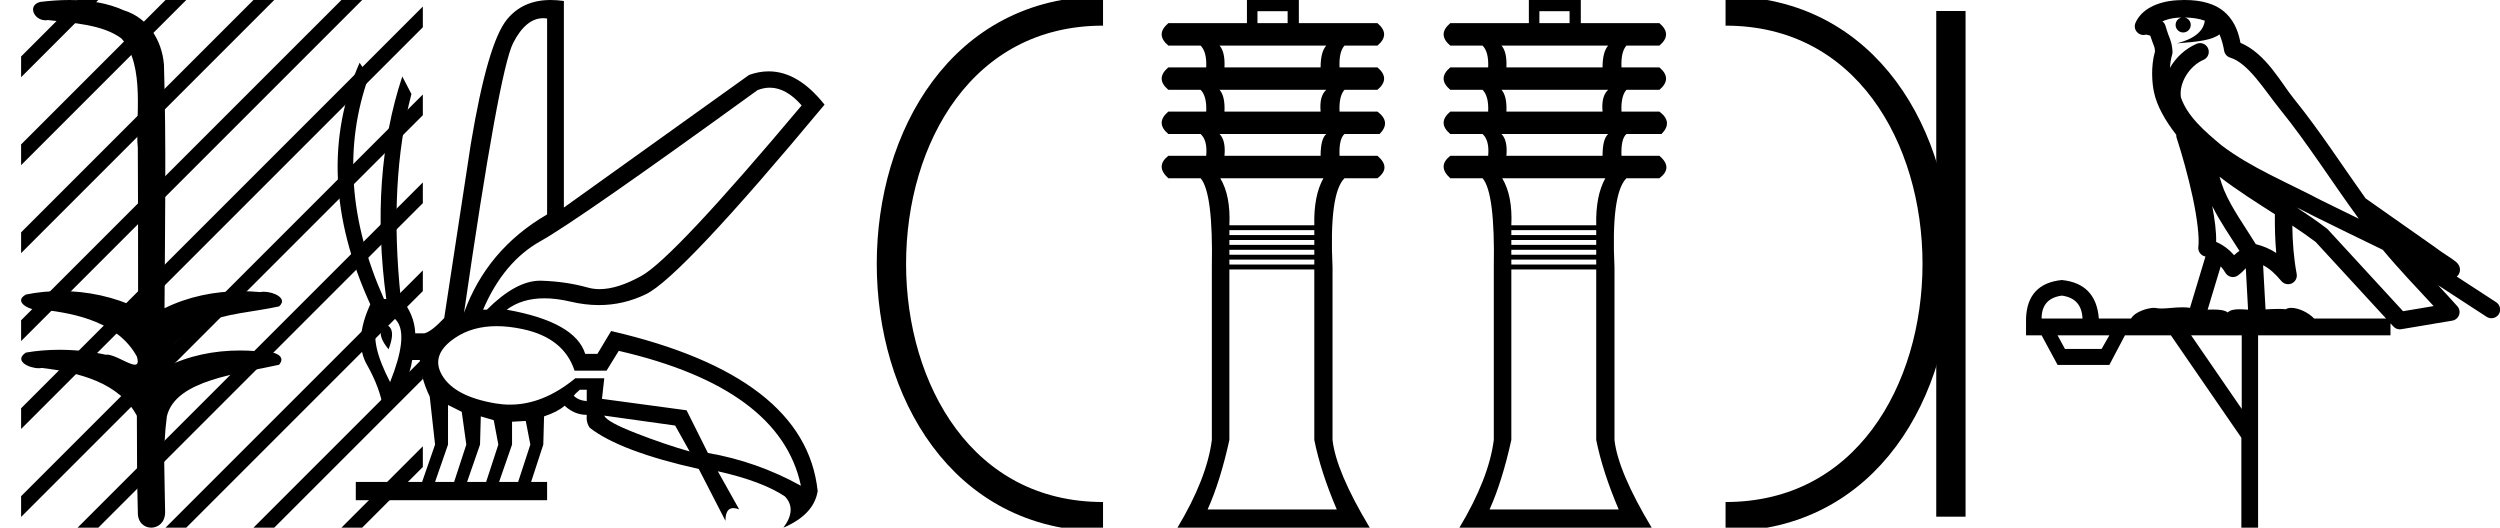 <?xml version='1.0' encoding='UTF-8' standalone='yes'?><svg xmlns='http://www.w3.org/2000/svg' xmlns:xlink='http://www.w3.org/1999/xlink' width='85.281' height='18.0' ><path d='M 2.367 0.0 C 2.032 0.0 1.697 0.026 1.372 0.066 C 0.925 0.179 1.155 0.692 1.552 0.692 C 1.579 0.692 1.606 0.689 1.634 0.684 C 2.473 0.781 3.506 0.834 4.14 1.31 C 4.981 2.226 4.603 4.131 4.701 5.035 C 4.708 5.084 4.711 8.688 4.711 10.515 C 3.898 10.125 2.981 9.929 2.076 9.929 C 1.674 9.929 1.275 9.968 0.889 10.046 C 0.448 10.277 0.965 10.574 1.311 10.574 C 1.352 10.574 1.391 10.57 1.426 10.561 C 2.652 10.694 4.046 11.022 4.669 12.163 C 4.73 12.369 4.692 12.44 4.598 12.44 C 4.392 12.44 3.918 12.098 3.652 12.098 C 3.638 12.098 3.624 12.099 3.611 12.101 C 3.099 11.99 2.563 11.932 2.031 11.932 C 1.642 11.932 1.255 11.963 0.883 12.027 C 0.462 12.305 0.979 12.561 1.321 12.561 C 1.358 12.561 1.394 12.558 1.426 12.551 C 2.677 12.702 4.062 13.042 4.669 14.184 C 4.676 15.454 4.668 16.294 4.702 17.462 C 4.688 17.821 4.921 18 5.158 18 C 5.393 18 5.631 17.824 5.633 17.474 C 5.624 16.323 5.542 15.313 5.693 14.197 C 5.997 12.944 8.17 12.752 9.52 12.443 C 9.814 12.096 9.235 11.968 8.861 11.968 C 8.806 11.968 8.754 11.971 8.711 11.976 C 8.538 11.963 8.364 11.956 8.19 11.956 C 7.308 11.956 6.419 12.131 5.633 12.536 C 5.601 11.781 6.344 11.347 6.877 11.043 C 7.717 10.682 8.642 10.646 9.52 10.452 C 9.833 10.18 9.34 9.952 8.999 9.952 C 8.954 9.952 8.911 9.956 8.874 9.964 C 8.659 9.943 8.442 9.933 8.226 9.933 C 7.323 9.933 6.421 10.116 5.612 10.515 C 5.628 7.664 5.674 4.904 5.593 2.207 C 5.527 1.373 5.046 0.608 4.238 0.358 C 3.658 0.094 3.011 0.0 2.367 0.0 Z' style='fill:#000000;stroke:none' /><path d='M 26.261 2.991 Q 26.818 2.991 27.347 3.596 Q 22.979 8.796 21.887 9.407 Q 21.073 9.863 20.453 9.863 Q 20.242 9.863 20.054 9.81 Q 19.313 9.602 18.468 9.576 Q 18.447 9.575 18.426 9.575 Q 17.598 9.575 16.609 10.564 L 16.479 10.564 Q 17.181 8.926 18.442 8.224 Q 19.703 7.522 25.839 3.076 Q 26.052 2.991 26.261 2.991 ZM 18.53 0.621 Q 18.596 0.621 18.663 0.632 L 18.663 7.314 Q 16.609 8.51 15.829 10.668 Q 17.025 2.4 17.506 1.464 Q 17.939 0.621 18.53 0.621 ZM 13.174 11.089 Q 13.094 11.089 13.021 11.227 Q 12.891 11.474 13.255 11.916 Q 13.463 11.37 13.307 11.175 Q 13.238 11.089 13.174 11.089 ZM 13.211 10.717 Q 13.364 10.717 13.541 10.954 Q 13.931 11.474 13.307 13.034 Q 12.605 11.682 12.878 11.058 Q 13.027 10.717 13.211 10.717 ZM 20.015 13.294 L 20.015 13.684 Q 19.729 13.658 19.573 13.502 Q 19.625 13.424 19.781 13.294 ZM 20.613 14.178 L 23.031 14.516 L 23.525 15.4 Q 22.693 15.166 21.692 14.776 Q 20.691 14.386 20.613 14.178 ZM 15.283 13.814 L 15.751 14.048 L 15.907 15.166 L 15.491 16.44 L 14.841 16.44 L 15.283 15.166 L 15.283 13.814 ZM 16.401 14.204 L 16.843 14.334 L 16.999 15.166 L 16.583 16.44 L 15.933 16.44 L 16.375 15.166 L 16.401 14.204 ZM 17.935 14.36 L 18.091 15.166 L 17.675 16.44 L 17.025 16.44 L 17.467 15.166 L 17.467 14.386 L 17.935 14.36 ZM 16.941 11.126 Q 17.356 11.126 17.831 11.227 Q 19.235 11.526 19.599 12.644 L 20.691 12.644 L 21.107 11.968 Q 26.619 13.242 27.321 16.57 Q 25.813 15.738 24.149 15.452 L 23.421 13.996 L 20.535 13.606 L 20.613 12.904 L 19.625 12.904 Q 18.533 13.803 17.397 13.803 Q 17.154 13.803 16.908 13.762 Q 15.517 13.528 15.088 12.813 Q 14.659 12.098 15.543 11.513 Q 16.128 11.126 16.941 11.126 ZM 18.787 0.0 Q 17.839 0.0 17.298 0.658 Q 16.635 1.464 16.063 4.896 L 15.153 10.85 Q 14.711 11.318 14.477 11.37 L 14.165 11.37 Q 14.139 10.72 13.671 10.174 Q 13.255 6.196 14.035 3.206 L 13.723 2.608 Q 12.605 5.988 13.177 10.2 L 13.099 10.2 Q 11.305 6.17 12.579 2.608 L 12.267 2.14 L 12.267 2.14 Q 10.603 5.936 12.631 10.382 Q 12.059 11.63 12.514 12.436 Q 12.969 13.242 13.073 13.944 L 13.255 14.074 Q 13.957 13.034 14.061 12.28 L 14.321 12.28 Q 14.347 12.878 14.659 13.528 L 14.841 15.166 L 14.399 16.44 L 12.137 16.44 L 12.137 17.064 L 18.663 17.064 L 18.663 16.44 L 18.117 16.44 L 18.533 15.166 L 18.559 14.204 Q 19.027 14.048 19.261 13.84 Q 19.599 14.152 20.015 14.152 Q 19.989 14.412 20.119 14.594 Q 21.159 15.4 23.837 15.998 L 24.747 17.766 Q 24.747 17.332 25.017 17.332 Q 25.102 17.332 25.215 17.376 L 24.487 16.076 L 24.487 16.076 Q 25.995 16.414 26.775 16.934 Q 27.191 17.376 26.723 18 Q 27.763 17.558 27.893 16.752 Q 27.477 12.826 20.847 11.292 L 20.379 12.072 L 19.963 12.072 Q 19.625 10.98 17.285 10.564 Q 17.807 10.176 18.57 10.176 Q 18.984 10.176 19.469 10.291 Q 19.961 10.407 20.43 10.407 Q 21.274 10.407 22.043 10.031 Q 23.239 9.446 28.127 3.57 Q 27.227 2.434 26.222 2.434 Q 25.893 2.434 25.553 2.556 L 19.235 7.08 L 19.235 0.034 Q 19.001 0.0 18.787 0.0 Z' style='fill:#000000;stroke:none' /><path d='M 2.646 0.0 L 0.72 1.926 L 0.72 1.926 L 0.72 2.634 L 0.72 2.634 L 3.177 0.177 L 3.354 0.0 ZM 5.646 0.0 L 0.72 4.926 L 0.72 4.926 L 0.72 5.634 L 6.177 0.177 L 6.354 0.0 ZM 8.646 0.0 L 0.72 7.926 L 0.72 8.634 L 0.72 8.634 L 9.177 0.177 L 9.354 0.0 ZM 11.646 0.0 L 0.72 10.926 L 0.72 11.634 L 12.177 0.177 L 12.354 0.0 ZM 14.424 0.223 L 0.72 13.926 L 0.72 13.926 L 0.72 14.634 L 14.424 0.93 L 14.424 0.223 ZM 14.424 3.223 L 0.72 16.926 L 0.72 17.634 L 14.424 3.93 L 14.424 3.223 ZM 14.424 6.223 L 2.823 17.823 L 2.646 18.0 L 3.354 18.0 L 14.424 6.93 L 14.424 6.223 ZM 14.424 9.223 L 5.823 17.823 L 5.646 18.0 L 6.354 18.0 L 14.424 9.93 L 14.424 9.93 L 14.424 9.223 ZM 14.424 12.223 L 8.823 17.823 L 8.646 18.0 L 9.354 18.0 L 14.424 12.93 L 14.424 12.223 ZM 14.424 15.223 L 11.823 17.823 L 11.646 18.0 L 12.354 18.0 L 14.424 15.93 L 14.424 15.223 Z' style='fill:#000000;stroke:none' /><path d='M 37.627 0.375 C 28.002 0.375 28.002 17.625 37.627 17.625 ' style='fill:none;stroke:#000000;stroke-width:1' /><path d='M 37.627 0.375 L 37.627 0.375 ' style='fill:none;stroke:#000000;stroke-width:1' /><path d='M 37.627 17.625 L 37.627 17.625 ' style='fill:none;stroke:#000000;stroke-width:1' /><path d='M 43.924 0.383 L 43.924 0.79 L 42.895 0.79 L 42.895 0.383 ZM 45.241 1.556 Q 45.049 1.771 45.049 2.298 L 41.77 2.298 Q 41.794 1.771 41.602 1.556 ZM 45.241 3.064 Q 45.001 3.279 45.049 3.806 L 41.77 3.806 Q 41.794 3.279 41.602 3.064 ZM 45.241 4.572 Q 45.049 4.739 45.049 5.314 L 41.77 5.314 Q 41.818 4.787 41.602 4.572 ZM 45.145 6.08 Q 44.81 6.678 44.834 7.684 L 41.937 7.684 Q 41.985 6.678 41.626 6.08 ZM 44.834 7.851 L 44.834 8.019 L 41.937 8.019 L 41.937 7.851 ZM 44.834 8.186 L 44.834 8.354 L 41.937 8.354 L 41.937 8.186 ZM 44.834 8.521 L 44.834 8.689 L 41.937 8.689 L 41.937 8.521 ZM 44.834 8.856 L 44.834 9.024 L 41.937 9.024 L 41.937 8.856 ZM 44.834 9.191 L 44.834 15.008 Q 45.049 16.085 45.6 17.378 L 41.195 17.378 Q 41.626 16.42 41.937 15.008 L 41.937 9.191 ZM 42.536 0.0 L 42.536 0.79 L 39.855 0.79 Q 39.4 1.173 39.855 1.556 L 40.956 1.556 Q 41.171 1.771 41.147 2.298 L 39.855 2.298 Q 39.4 2.681 39.855 3.064 L 40.956 3.064 Q 41.171 3.279 41.147 3.806 L 39.855 3.806 Q 39.4 4.189 39.855 4.572 L 40.956 4.572 Q 41.195 4.787 41.147 5.314 L 39.855 5.314 Q 39.4 5.673 39.855 6.08 L 40.956 6.08 Q 41.387 6.582 41.339 9.12 L 41.339 15.008 Q 41.171 16.324 40.166 18 L 46.725 18 Q 45.576 16.085 45.456 15.008 L 45.456 9.12 Q 45.336 6.606 45.863 6.08 L 46.988 6.08 Q 47.467 5.721 46.988 5.314 L 45.695 5.314 Q 45.671 4.739 45.863 4.572 L 47.06 4.572 Q 47.467 4.165 46.988 3.806 L 45.695 3.806 Q 45.671 3.279 45.863 3.064 L 46.988 3.064 Q 47.443 2.681 46.988 2.298 L 45.695 2.298 Q 45.671 1.771 45.863 1.556 L 46.988 1.556 Q 47.443 1.173 46.988 0.79 L 44.307 0.79 L 44.307 0.0 Z' style='fill:#000000;stroke:none' /><path d='M 53.542 0.383 L 53.542 0.79 L 52.512 0.79 L 52.512 0.383 ZM 54.858 1.556 Q 54.667 1.771 54.667 2.298 L 51.387 2.298 Q 51.411 1.771 51.22 1.556 ZM 54.858 3.064 Q 54.619 3.279 54.667 3.806 L 51.387 3.806 Q 51.411 3.279 51.22 3.064 ZM 54.858 4.572 Q 54.667 4.739 54.667 5.314 L 51.387 5.314 Q 51.435 4.787 51.22 4.572 ZM 54.762 6.08 Q 54.427 6.678 54.451 7.684 L 51.555 7.684 Q 51.603 6.678 51.244 6.08 ZM 54.451 7.851 L 54.451 8.019 L 51.555 8.019 L 51.555 7.851 ZM 54.451 8.186 L 54.451 8.354 L 51.555 8.354 L 51.555 8.186 ZM 54.451 8.521 L 54.451 8.689 L 51.555 8.689 L 51.555 8.521 ZM 54.451 8.856 L 54.451 9.024 L 51.555 9.024 L 51.555 8.856 ZM 54.451 9.191 L 54.451 15.008 Q 54.667 16.085 55.217 17.378 L 50.813 17.378 Q 51.244 16.42 51.555 15.008 L 51.555 9.191 ZM 52.153 0.0 L 52.153 0.79 L 49.473 0.79 Q 49.018 1.173 49.473 1.556 L 50.574 1.556 Q 50.789 1.771 50.765 2.298 L 49.473 2.298 Q 49.018 2.681 49.473 3.064 L 50.574 3.064 Q 50.789 3.279 50.765 3.806 L 49.473 3.806 Q 49.018 4.189 49.473 4.572 L 50.574 4.572 Q 50.813 4.787 50.765 5.314 L 49.473 5.314 Q 49.018 5.673 49.473 6.08 L 50.574 6.08 Q 51.004 6.582 50.957 9.12 L 50.957 15.008 Q 50.789 16.324 49.784 18 L 56.342 18 Q 55.193 16.085 55.074 15.008 L 55.074 9.12 Q 54.954 6.606 55.481 6.08 L 56.606 6.08 Q 57.084 5.721 56.606 5.314 L 55.313 5.314 Q 55.289 4.739 55.481 4.572 L 56.677 4.572 Q 57.084 4.165 56.606 3.806 L 55.313 3.806 Q 55.289 3.279 55.481 3.064 L 56.606 3.064 Q 57.06 2.681 56.606 2.298 L 55.313 2.298 Q 55.289 1.771 55.481 1.556 L 56.606 1.556 Q 57.06 1.173 56.606 0.79 L 53.925 0.79 L 53.925 0.0 Z' style='fill:#000000;stroke:none' /><path d='M 58.863 0.375 L 58.863 0.375 ' style='fill:none;stroke:#000000;stroke-width:1' /><path d='M 58.863 17.625 L 58.863 17.625 ' style='fill:none;stroke:#000000;stroke-width:1' /><path d='M 66.55 0.375 L 66.55 17.625 ' style='fill:none;stroke:#000000;stroke-width:1' /><path d='M 58.863 0.375 C 68.488 0.375 68.488 17.625 58.863 17.625 ' style='fill:none;stroke:#000000;stroke-width:1' /><path d='M 74.52 0.597 C 74.789 0.599 75.025 0.638 75.212 0.706 C 75.181 0.929 75.043 1.275 74.259 1.479 C 74.989 1.426 75.465 1.366 75.711 1.172 C 75.8 1.372 75.849 1.599 75.87 1.728 C 75.888 1.84 75.968 1.932 76.076 1.965 C 76.701 2.156 77.25 3.077 77.777 3.728 C 78.726 4.901 79.547 6.208 80.464 7.461 C 80.041 7.254 79.619 7.046 79.194 6.839 C 78.012 6.217 76.799 5.728 75.787 4.962 C 75.199 4.472 74.615 3.966 74.396 3.321 C 74.321 2.824 74.693 2.247 75.164 2.042 C 75.293 1.988 75.367 1.853 75.342 1.716 C 75.318 1.579 75.201 1.477 75.062 1.471 C 75.058 1.47 75.053 1.47 75.049 1.47 C 75.007 1.47 74.965 1.479 74.926 1.497 C 74.549 1.661 74.227 1.955 74.022 2.314 C 74.032 2.162 74.054 2.006 74.097 1.866 C 74.107 1.832 74.111 1.797 74.11 1.762 C 74.1 1.578 74.068 1.449 74.027 1.34 C 73.987 1.231 73.943 1.134 73.87 0.881 C 73.852 0.82 73.816 0.767 73.765 0.728 C 73.905 0.666 74.081 0.616 74.293 0.603 C 74.335 0.6 74.376 0.6 74.417 0.599 L 74.417 0.599 C 74.302 0.624 74.215 0.727 74.215 0.85 C 74.215 0.993 74.331 1.108 74.474 1.108 C 74.616 1.108 74.732 0.993 74.732 0.85 C 74.732 0.724 74.641 0.619 74.52 0.597 ZM 75.714 6.029 C 76.319 6.495 76.967 6.902 77.602 7.309 C 77.597 7.747 77.608 8.188 77.648 8.63 C 77.442 8.495 77.215 8.394 76.951 8.329 C 76.56 7.694 76.131 7.109 75.869 6.488 C 75.815 6.359 75.764 6.199 75.714 6.029 ZM 75.465 7.03 C 75.738 7.578 76.086 8.07 76.393 8.558 C 76.334 8.598 76.281 8.639 76.239 8.679 C 76.228 8.69 76.222 8.696 76.211 8.706 C 76.043 8.512 75.837 8.355 75.598 8.252 C 75.607 7.904 75.551 7.484 75.465 7.03 ZM 78.345 7.076 L 78.345 7.076 C 78.541 7.172 78.735 7.269 78.925 7.369 C 78.928 7.371 78.93 7.372 78.933 7.373 C 79.713 7.754 80.493 8.145 81.282 8.521 C 81.839 9.192 82.439 9.814 83.017 10.441 C 82.669 10.5 82.321 10.558 81.974 10.616 C 81.119 9.688 80.265 8.759 79.411 7.83 C 79.399 7.817 79.386 7.805 79.371 7.794 C 79.038 7.541 78.693 7.305 78.345 7.076 ZM 75.754 9.085 C 75.811 9.151 75.866 9.224 75.915 9.307 C 75.958 9.378 76.029 9.428 76.111 9.445 C 76.13 9.449 76.15 9.451 76.17 9.451 C 76.232 9.451 76.293 9.431 76.344 9.394 C 76.469 9.304 76.545 9.217 76.61 9.15 L 76.687 10.563 C 76.587 10.557 76.486 10.55 76.391 10.55 C 76.224 10.55 76.078 10.572 75.993 10.658 C 75.893 10.58 75.713 10.559 75.489 10.559 C 75.432 10.559 75.371 10.56 75.308 10.563 L 75.754 9.085 ZM 70.335 10.084 C 70.787 10.146 71.021 10.407 71.039 10.867 L 69.644 10.867 C 69.644 10.407 69.874 10.146 70.335 10.084 ZM 78.196 7.695 L 78.196 7.695 C 78.469 7.876 78.737 8.061 78.993 8.254 C 79.794 9.125 80.595 9.996 81.396 10.867 L 78.94 10.867 C 78.769 10.678 78.422 10.502 78.164 10.502 C 78.091 10.502 78.025 10.516 77.972 10.548 C 77.89 10.541 77.805 10.538 77.716 10.538 C 77.577 10.538 77.43 10.545 77.283 10.554 L 77.2 9.048 L 77.2 9.048 C 77.424 9.163 77.607 9.33 77.825 9.59 C 77.883 9.658 77.967 9.695 78.053 9.695 C 78.096 9.695 78.139 9.686 78.18 9.667 C 78.302 9.609 78.37 9.477 78.345 9.344 C 78.244 8.8 78.203 8.251 78.196 7.695 ZM 71.955 11.439 L 71.69 11.904 L 70.441 11.904 L 70.189 11.439 ZM 76.471 11.439 L 76.471 13.949 L 74.745 11.439 ZM 74.527 0.0 C 74.518 0.0 74.508 3.663284261691909E-5 74.498 1.0933130964249529E-4 C 74.418 7.12681317770756E-4 74.337 0.004 74.255 0.009 L 74.255 0.009 C 73.561 0.054 73.04 0.335 72.847 0.778 C 72.802 0.881 72.819 1.001 72.892 1.087 C 72.949 1.156 73.033 1.194 73.12 1.194 C 73.142 1.194 73.165 1.191 73.188 1.186 C 73.206 1.182 73.209 1.18 73.212 1.18 C 73.216 1.18 73.22 1.182 73.242 1.187 C 73.264 1.193 73.301 1.203 73.351 1.216 C 73.405 1.384 73.446 1.485 73.47 1.548 C 73.497 1.62 73.506 1.646 73.513 1.748 C 73.358 2.3 73.418 2.855 73.476 3.137 C 73.571 3.603 73.86 4.114 74.237 4.598 C 74.236 4.633 74.239 4.67 74.251 4.705 C 74.434 5.264 74.647 6.023 74.799 6.732 C 74.951 7.44 75.032 8.119 74.991 8.416 C 74.97 8.567 75.066 8.709 75.214 8.746 C 75.221 8.747 75.227 8.75 75.233 8.751 L 74.706 10.5 C 74.62 10.488 74.533 10.483 74.447 10.483 C 74.19 10.483 73.937 10.524 73.734 10.524 C 73.667 10.524 73.606 10.52 73.551 10.508 C 73.533 10.504 73.51 10.501 73.483 10.501 C 73.271 10.501 72.826 10.631 72.696 10.867 L 71.597 10.867 C 71.535 10.07 71.114 9.632 70.335 9.552 C 69.547 9.632 69.139 10.07 69.113 10.867 L 69.113 11.439 L 69.644 11.439 L 70.189 12.448 L 71.955 12.448 L 72.487 11.439 L 74.054 11.439 L 76.458 14.932 L 76.458 18 L 77.029 18 L 77.029 11.439 L 81.545 11.439 L 81.545 11.03 C 81.579 11.066 81.612 11.102 81.645 11.138 C 81.702 11.2 81.781 11.234 81.864 11.234 C 81.88 11.234 81.896 11.233 81.913 11.23 C 82.493 11.133 83.073 11.035 83.653 10.938 C 83.76 10.92 83.849 10.845 83.885 10.743 C 83.921 10.641 83.898 10.527 83.826 10.446 C 83.609 10.204 83.389 9.966 83.17 9.73 L 83.17 9.73 L 84.826 10.808 C 84.876 10.841 84.932 10.856 84.988 10.856 C 85.085 10.856 85.181 10.809 85.238 10.721 C 85.327 10.584 85.288 10.399 85.151 10.31 L 83.806 9.434 C 83.834 9.411 83.862 9.382 83.882 9.343 C 83.93 9.251 83.918 9.156 83.902 9.107 C 83.886 9.057 83.868 9.033 83.854 9.014 C 83.799 8.938 83.77 8.926 83.731 8.895 C 83.691 8.865 83.647 8.834 83.6 8.801 C 83.504 8.736 83.394 8.664 83.299 8.601 C 83.204 8.537 83.115 8.471 83.112 8.468 C 83.103 8.46 83.093 8.452 83.083 8.445 C 82.29 7.887 81.496 7.33 80.704 6.773 C 80.702 6.771 80.699 6.77 80.696 6.768 C 79.891 5.638 79.128 4.452 78.239 3.354 C 77.806 2.819 77.301 1.83 76.427 1.46 C 76.379 1.198 76.27 0.78 75.943 0.463 C 75.59 0.119 75.08 0.0 74.527 0.0 Z' style='fill:#000000;stroke:none' /></svg>